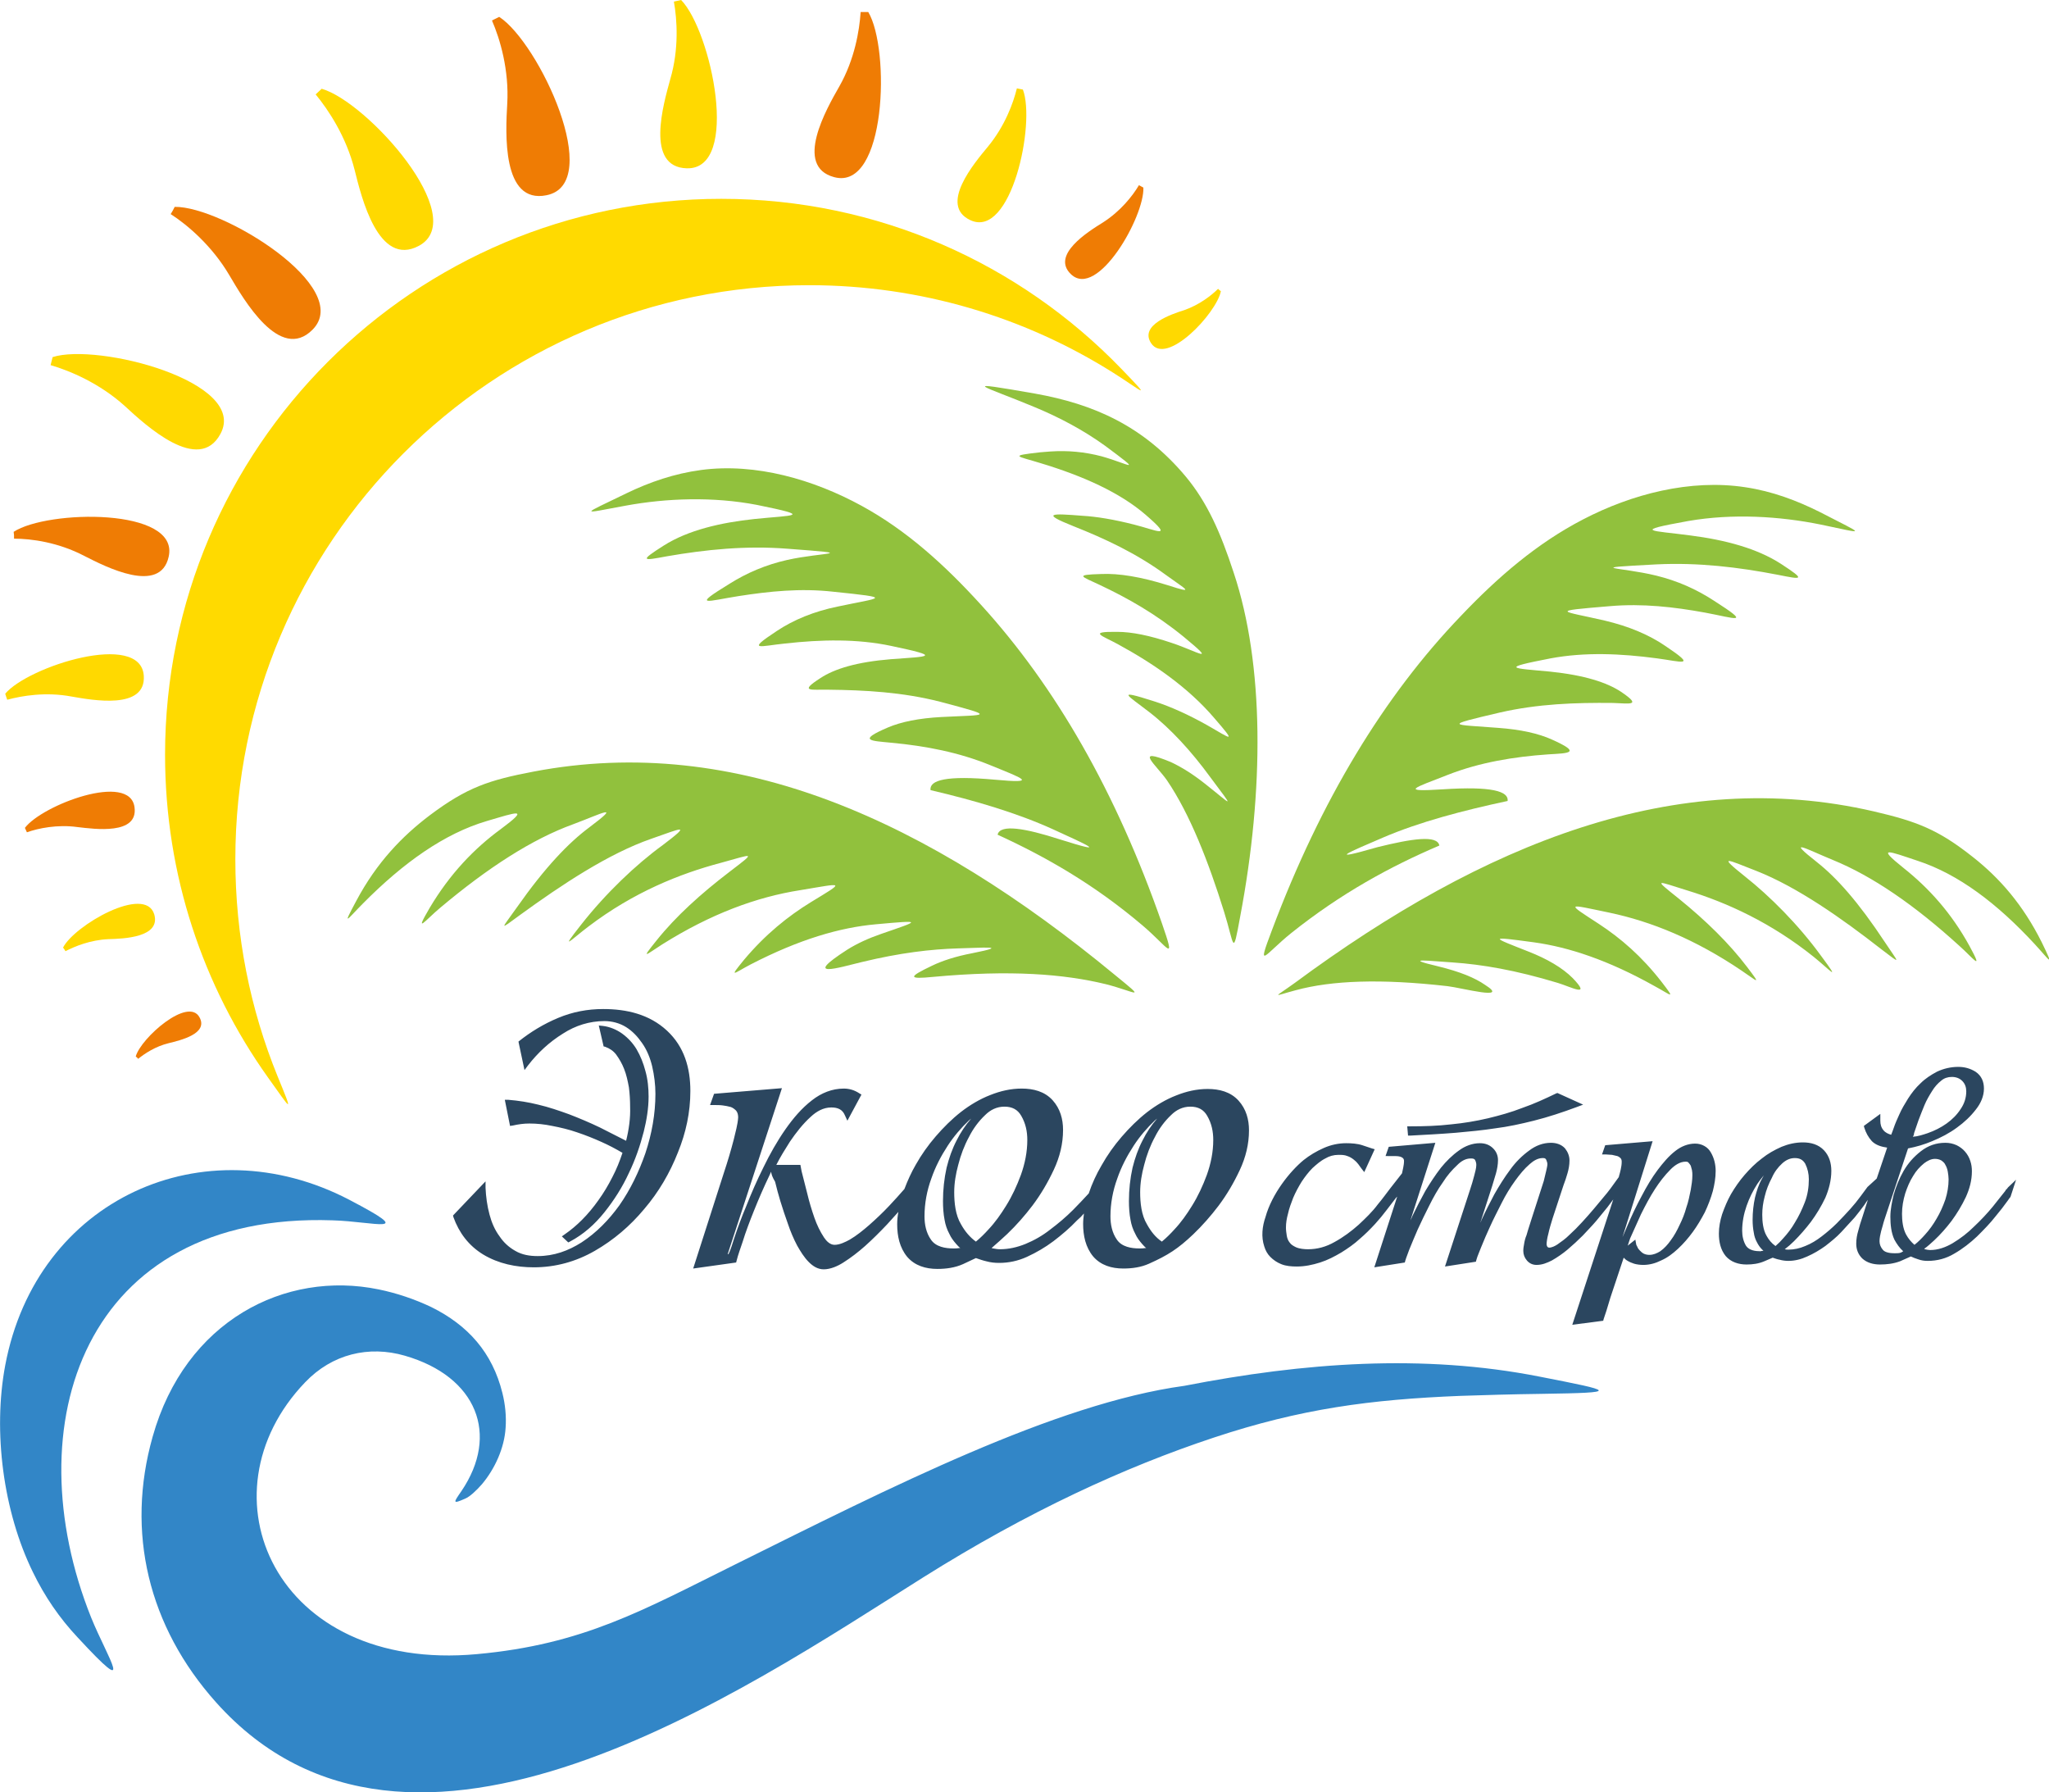 <?xml version="1.0" encoding="utf-8"?>
<!-- Generator: Adobe Illustrator 19.0.0, SVG Export Plug-In . SVG Version: 6.00 Build 0)  -->
<svg version="1.1" id="_x31_" xmlns="http://www.w3.org/2000/svg" xmlns:xlink="http://www.w3.org/1999/xlink" x="0px" y="0px"
	 viewBox="0 0 510.2 446.2" enable-background="new 0 0 510.2 446.2" xml:space="preserve">
<path fill-rule="evenodd" clip-rule="evenodd" fill="#91C13D" d="M360.4,245.5c-16.7-1.9-28.8-1.4-37.7,1c-6,1.6-5.7,2.1-0.3-1.8
	c47.1-34.8,94.9-54.1,144.2-42.7c10.7,2.5,16,4.5,24.7,11.4c6.6,5.2,12.4,11.8,17.1,21.2c3.3,6.8,1.9,4.4-1.7,0.5
	c-9.4-10.2-19.1-17.5-29.2-20.8c-7.2-2.4-10.5-3.8-3.5,1.8c6.3,5,11.9,11.2,16.4,19.4c3.7,6.8,0.8,2.9-2.6-0.1
	c-11.1-10.1-21.6-17.3-31.4-21.3c-6.8-2.8-11.9-5.7-3.9,0.6c4.8,3.8,10.2,9.8,16.8,19.8c3.5,5.3,4.5,5.9-1,1.7
	c-9.6-7.5-20.8-15.4-31-19.4c-7.2-2.8-9.8-4.2-2.8,1.4c6.2,4.9,13.3,12,18.9,19.7c5.2,7,2.3,3.6-1.8,0.3
	c-10.6-8.5-21.6-13.5-31.4-16.5c-7.8-2.4-8.7-3.2-2.2,2c6.8,5.5,12.6,11.2,17,17c3.8,5,2.5,3.5-1.4,0.9
	c-11.4-7.7-22.4-12.2-32.9-14.4c-10.6-2.2-10.9-2.6-2.6,2.8c5.5,3.6,10.7,8.1,15.6,14.4c3.7,4.8,2.4,3.3-1.7,1.1
	c-11.6-6.5-21.4-9.7-30-10.9c-11.8-1.6-10.5-1.3-1.4,2.3c4.6,1.8,8.4,4,11,6.6c4.8,5-0.4,2.2-3.7,1.2c-10.6-3.2-18.9-4.6-26.2-5.1
	c-5.2-0.3-13.2-1.3-3.5,1c5.3,1.3,9,2.8,11.6,4.6C376.1,249.2,363.9,245.9,360.4,245.5z"/>
<path fill-rule="evenodd" clip-rule="evenodd" fill="#91C13D" d="M232.3,243.2c19.4-1.8,32.7-0.7,43,1.8c7.5,1.9,10.5,4.4,2.3-2.3
	c-46.3-38.2-94.1-60.3-144.8-50.6c-11,2.1-16.5,3.9-25.7,10.8c-6.9,5.2-13.3,11.8-18.4,21.4c-3.7,6.9-2.2,4.5,1.7,0.6
	c10.1-10.2,20.3-17.4,30.8-20.5c7.5-2.2,10.9-3.5,3.5,2c-6.7,4.9-12.7,11.2-17.7,19.6c-4.1,7-1,3,2.6,0c11.9-10,22.9-17.1,33.1-20.8
	c7-2.6,12.4-5.5,4,0.8c-5.1,3.8-10.9,9.8-18,19.9c-3.8,5.4-4.8,6,0.9,1.8c10.2-7.4,21.9-15.2,32.6-18.9c7.5-2.6,10.2-4,2.8,1.6
	c-6.6,4.8-14.1,11.9-20.3,19.8c-5.6,7.1-2.5,3.7,1.9,0.4c11.2-8.5,22.7-13.1,32.9-15.8c8.1-2.2,9-3,2.2,2.2
	c-7.2,5.5-13.4,11.1-18.2,17.1c-4.1,5.1-2.7,3.6,1.4,1c12.1-7.6,23.5-11.8,34.4-13.5c10.9-1.8,11.3-2.3,2.6,3
	c-5.7,3.5-11.3,8-16.6,14.3c-4,4.9-2.6,3.4,1.6,1.2c12.2-6.3,22.3-9.2,31.2-10c12.1-1.1,10.8-0.9,1.3,2.4c-3.2,1.1-6,2.4-8.4,3.9
	c-11.5,7.4-2.2,4.5,3.6,3.1c9.5-2.3,17.2-3.2,24-3.4c5.3-0.1,13.6-0.8,3.5,1.2c-4.2,0.8-7.5,1.9-10,3.1
	C226,243.3,226.2,243.8,232.3,243.2z"/>
<path fill-rule="evenodd" clip-rule="evenodd" fill="#91C13D" d="M248.4,207.8c12,5.5,24.1,12.4,36.1,22.6c6.5,5.5,8.4,9.8,4.8-0.6
	c-11.4-32.7-26.5-58.9-45-79.2c-9.1-10-18.6-18.6-29.8-24.7c-11.9-6.5-26.3-10.7-39.9-8.9c-6.7,0.9-12.8,3-18.6,5.8
	c-11.5,5.6-11.7,5.2-0.3,3.1c10.3-1.9,21.9-2.3,32.8-0.2c14.3,2.9,9.1,2.5-0.6,3.5c-8.5,0.9-16.6,2.8-22.6,6.6
	c-6.3,4-5.2,3.8,0.7,2.7c9.8-1.7,19.7-2.7,30-1.9c18.6,1.4,9,0.8,0,2.8c-5.3,1.2-10,3.2-14.3,5.9c-9.8,6-5.5,4.3,2.2,3.1
	c7.7-1.2,15.4-2,23.5-1.1c15.5,1.6,12,1.4,1.2,3.7c-5.9,1.2-11,3.3-15.2,6.1c-7.9,5.2-4,3.7,2.1,3.1c9-1,17.9-1.2,26.4,0.6
	c12.8,2.7,9.6,2.6,0,3.3c-8.6,0.7-14.1,2.4-17.6,4.7c-5.6,3.6-2.1,2.8,1.9,2.9c9.2,0.1,18.5,0.6,27.9,3c14.3,3.8,11.8,3.2,0.3,3.8
	c-5.6,0.3-10,1.2-13.3,2.6c-7.7,3.3-4.3,3.3,0.8,3.8c8.6,0.8,16.9,2.4,24.7,5.6c8.3,3.4,12,4.6,1.1,3.6c-12.1-1.1-16.3,0.1-16,2.6
	c11.1,2.6,21.6,5.7,30.6,9.8c8.3,3.8,14.4,6.5,1.4,2.4C255.3,206.2,249,205.1,248.4,207.8z"/>
<path fill-rule="evenodd" clip-rule="evenodd" fill="#EF7C04" d="M122.5,5.1c0.8-0.4,1-0.5,1.8-0.9c9.9,6.4,26.3,41.5,11.8,44.4
	c-11.2,2.3-10.2-15.7-9.8-22.7C126.8,17.4,124.5,9.7,122.5,5.1z"/>
<path fill-rule="evenodd" clip-rule="evenodd" fill="#FFD900" d="M167.8,0.4c0.8-0.2,1-0.2,1.8-0.4c7.5,7.7,14.9,42.3,1.4,41.9
	c-10.4-0.3-5.8-16-4.1-22.2C169.1,12.2,168.6,4.9,167.8,0.4z"/>
<path fill-rule="evenodd" clip-rule="evenodd" fill="#FFD900" d="M78.6,23.5c0.7-0.6,0.8-0.8,1.5-1.4c11.3,3.2,37.2,32.1,24.2,39.1
	c-10.1,5.4-14.3-12.1-16-18.9C86.2,34,81.8,27.4,78.6,23.5z"/>
<path fill-rule="evenodd" clip-rule="evenodd" fill="#EF7C04" d="M42.5,53.3c0.5-0.8,0.6-1,1-1.8c11.8-0.2,44.8,20.1,34.3,30.6
	c-8.1,8.1-17.1-7.5-20.7-13.6C52.8,61.2,46.7,56,42.5,53.3z"/>
<path fill-rule="evenodd" clip-rule="evenodd" fill="#FFD900" d="M12.6,90.9c0.2-0.9,0.3-1.1,0.5-2c11.2-3.6,48.8,6.1,41.8,19.1
	c-5.4,10.1-18.6-2.1-23.8-6.9C24.8,95.4,17.4,92.3,12.6,90.9z"/>
<path fill-rule="evenodd" clip-rule="evenodd" fill="#EF7C04" d="M3.5,134.1c0-0.8,0-1-0.1-1.7c8.4-5.5,41.4-6.1,38.6,6.2
	c-2.1,9.5-15.7,2.5-21-0.2C14.5,135,7.8,134.1,3.5,134.1z"/>
<path fill-rule="evenodd" clip-rule="evenodd" fill="#FFD900" d="M1.8,174.2c-0.2-0.6-0.3-0.8-0.5-1.5C7,165.9,35,157,35.8,168.2
	c0.6,8.6-12.8,6.1-18,5.2C11.4,172.2,5.5,173.2,1.8,174.2z"/>
<path fill-rule="evenodd" clip-rule="evenodd" fill="#EF7C04" d="M6.7,207.2c-0.2-0.5-0.3-0.6-0.5-1.1c4.3-5.7,26.2-14,27.3-5.1
	c0.9,6.9-9.9,5.4-14.2,4.9C14.3,205.2,9.5,206.2,6.7,207.2z"/>
<path fill-rule="evenodd" clip-rule="evenodd" fill="#91C13D" d="M290.6,194.3c5.7,8.4,10.3,20.2,14.2,32.7c2.6,8.3,2.1,11.6,4,1.2
	c6-31.6,6-62.8-1.6-85.6c-3.3-10.1-6.6-17.5-11.9-23.9c-10.6-12.7-23-18.1-37.5-20.7c-20-3.5-13-2-0.3,3.3
	c6.3,2.6,12.3,5.8,17.7,9.7c9.8,7.3,5.9,4.5-0.9,2.6c-4.2-1.1-8.4-1.5-12.8-1.2c-0.8,0.1-1.7,0.1-2.5,0.2c-8,0.9-5.7,0.9,0.1,2.7
	c10.6,3.2,19.7,7.3,26.1,12.8c7.3,6.3,2.8,3.9-2.8,2.5c-5.1-1.3-9.4-2-12.9-2.2c-7.6-0.6-10.5-0.7-2.2,2.6
	c7.8,3.1,15.6,6.7,23.1,12.2c4.8,3.5,7.5,4.8,0.4,2.5c-6.7-2.1-12.2-3-16.6-2.8c-6.9,0.2-4.8,0.6-0.4,2.7c7,3.3,13.9,7.2,20.9,12.9
	c8.6,7.1,3.5,3.7-2.8,1.6c-5.6-1.9-10.1-2.8-13.7-2.8c-7.6-0.1-3.6,1,0.2,3.1c8.8,4.8,17.4,10.7,23.9,18.3c5.8,6.7,4.2,5.2-1.6,1.9
	c-4.6-2.6-9.2-4.7-13.3-6c-10-3.2-6.6-1.5-1.2,2.7c5.3,4.1,10.5,9.8,15.1,16.1c6.4,8.6,5.6,7.1-1.4,1.6c-2.8-2.2-5.6-4-8.4-5.3
	C282,185.8,287.9,190.4,290.6,194.3z"/>
<path fill-rule="evenodd" clip-rule="evenodd" fill="#91C13D" d="M358.4,210.5c-12.2,5.2-24.5,11.9-36.9,21.8
	c-6.7,5.4-8.7,9.6-4.8-0.7c12.2-32.5,28-58.4,47-78.2c9.3-9.8,19.1-18.2,30.5-24.1c12.1-6.3,26.7-10.1,40.4-8
	c6.7,1,12.8,3.3,18.6,6.2c11.4,5.9,11.7,5.5,0.2,3.1c-10.3-2.1-22-2.8-33-0.9c-14.4,2.6-9.2,2.3,0.5,3.6c8.6,1.1,16.6,3.2,22.6,7.1
	c6.3,4.1,5.2,3.9-0.8,2.7c-9.8-1.9-19.8-3.1-30.2-2.6c-18.8,1-9.1,0.6-0.1,2.8c5.3,1.3,10,3.4,14.3,6.2c9.7,6.2,5.4,4.4-2.2,3
	c-7.7-1.4-15.5-2.3-23.6-1.6c-15.6,1.3-12.1,1.1-1.3,3.6c5.9,1.4,11,3.5,15.2,6.4c7.9,5.3,3.9,3.8-2.2,3c-9-1.2-17.9-1.6-26.5,0
	c-12.9,2.5-9.7,2.4-0.1,3.3c8.6,0.9,14.1,2.7,17.6,5c5.5,3.7,2,2.9-2,2.8c-9.3-0.1-18.6,0.2-28.2,2.4c-14.5,3.4-11.9,2.9-0.4,3.8
	c5.6,0.4,10.1,1.4,13.4,2.9c7.6,3.4,4.2,3.4-0.9,3.7c-8.6,0.6-17.1,2-25,5.1c-8.4,3.3-12.2,4.3-1.2,3.6c12.2-0.8,16.4,0.5,16.1,2.9
	c-11.2,2.4-21.9,5.2-31,9.1c-8.4,3.6-14.6,6.2-1.4,2.4C351.5,208.8,357.9,207.8,358.4,210.5z"/>
<path fill-rule="evenodd" clip-rule="evenodd" fill="#FFDA00" d="M179.6,49.5c39.1,0,74.4,16.2,99.6,42.3c8.2,8.5,5,5.4-2,1
	C255.3,79,229.3,71,201.5,71c-78.9,0-142.9,64-142.9,142.9c0,19.1,3.7,37.3,10.5,54c4.1,10,3.5,8.5-2.4,0.3
	c-16.1-22.6-25.6-50.3-25.6-80.3C41.1,111.5,103.1,49.5,179.6,49.5z"/>
<path fill-rule="evenodd" clip-rule="evenodd" fill="#FFD900" d="M16.3,236.8c-0.2-0.4-0.3-0.5-0.6-0.9c2.8-5.5,20.4-15.7,22.7-8.3
	c1.7,5.8-7.7,6.1-11.4,6.2C22.5,234,18.6,235.6,16.3,236.8z"/>
<path fill-rule="evenodd" clip-rule="evenodd" fill="#EF7C04" d="M34.4,263.6c-0.2-0.3-0.3-0.3-0.6-0.6c1.3-4.6,13.1-15,15.9-9.7
	c2.2,4.1-4.9,5.7-7.7,6.4C38.7,260.5,36,262.3,34.4,263.6z"/>
<path fill-rule="evenodd" clip-rule="evenodd" fill="#EF7C04" d="M214.3,3c0.8,0,1,0,1.9,0c5.5,9.2,4.5,44.6-8.5,41.1
	c-10.1-2.7-1.9-17,1.3-22.6C212.8,14.8,214,7.6,214.3,3z"/>
<path fill-rule="evenodd" clip-rule="evenodd" fill="#FFD900" d="M253.2,22c0.7,0.1,0.8,0.2,1.5,0.3c3.2,8.4-2.9,37.3-13.1,32.5
	c-7.9-3.7,1-14.2,4.4-18.3C250.2,31.4,252.3,25.7,253.2,22z"/>
<path fill-rule="evenodd" clip-rule="evenodd" fill="#EF7C04" d="M283.6,46.1c0.5,0.3,0.6,0.3,1.1,0.6c0.3,7.2-11.4,27.8-18,21.6
	c-5.1-4.8,4.2-10.6,7.9-12.9C279,52.6,282,48.8,283.6,46.1z"/>
<path fill-rule="evenodd" clip-rule="evenodd" fill="#FFD900" d="M303.3,71.9c0.3,0.3,0.4,0.4,0.7,0.6c-1.1,5.5-13.6,18.8-17.4,12.9
	c-2.9-4.5,5.1-7.2,8.3-8.2C298.6,75.9,301.6,73.6,303.3,71.9z"/>
<path fill-rule="evenodd" clip-rule="evenodd" fill="#3286C7" d="M82.8,303.8c-62-2.1-79.3,51-60.1,98.9c4.1,10.1,11.5,21-3.4,4.9
	c-4.5-4.8-8.2-10.2-11.1-16.2c-7.4-15.1-10-35-6.9-51.5c7.8-41.5,49.5-60.1,85.7-41.2C104.2,307.7,93.3,304.1,82.8,303.8z"/>
<path fill-rule="evenodd" clip-rule="evenodd" fill="#3286C7" d="M125.9,355.4c0.2-2.8-0.1-5.8-0.8-8.6
	c-2.5-10.1-8.6-16.9-17.7-21.4c-4.2-2-8.7-3.5-13.1-4.4c-23.3-4.8-48.2,7.8-56.3,36.7c-6.7,23.7-1.1,47.2,15.8,66.1
	c48.3,54,131.4-3,175.9-31c26.4-16.6,50.5-27.6,72.5-34.9c21.7-7.2,39-9.5,61.5-10.4c6-0.2,12.7-0.4,20.2-0.5
	c19.7-0.3,18.3-0.6-0.6-4.3c-29-5.7-58.6-3.5-88.4,2.3c-32.2,4.4-73.4,25.4-111.7,44.4c-23.2,11.5-38,20-64.5,22.4
	C68.5,416.4,49.2,372,76,344.1c6.7-7,15.8-9.2,24.8-6.6c18,5.2,23.6,19.7,14.1,33.7c-2,2.9-2.3,3.3,0.9,1.9c1.2-0.5,2.8-2,4.2-3.6
	C123.2,365.7,125.6,360.5,125.9,355.4z"/>
<path fill-rule="evenodd" clip-rule="evenodd" fill="#2B465F" d="M467.3,293.4l2.6-7.7c-1.4-0.2-2.8-0.6-3.8-1.6
	c-0.9-1-1.5-2.1-1.9-3.4l-0.1-0.4l4.1-3v1.7c0,0.9,0.2,1.7,0.8,2.4c0.5,0.6,1.2,0.9,1.9,1.1c0.2-0.5,0.4-1,0.6-1.6
	c0.4-1.2,0.9-2.3,1.4-3.4c0.6-1.4,1.4-2.7,2.2-4c0.9-1.4,1.9-2.7,3.1-3.8c1.2-1.2,2.6-2.1,4.1-2.9c1.7-0.8,3.5-1.2,5.3-1.2
	c1.6,0,3,0.4,4.3,1.2c1.5,1,2.1,2.5,2.1,4.2c0,1.9-0.8,3.7-2,5.2c-1.3,1.7-2.9,3.2-4.7,4.5c-1.9,1.4-4,2.5-6.2,3.4
	c-1.9,0.8-3.9,1.4-6,1.8l-5.9,17.8c-0.3,0.9-0.5,1.9-0.8,2.8c-0.2,0.8-0.4,1.7-0.4,2.5c0,0.8,0.3,1.5,0.8,2.1c0.6,0.8,2.1,0.9,3,0.9
	c0.5,0,1.2,0,1.6-0.2c0.2-0.1,0.3-0.2,0.5-0.3c-0.9-0.8-1.6-1.8-2.2-2.9c-0.8-1.7-1-3.8-1-5.7c0-1.8,0.4-3.7,0.8-5.4
	c0.6-2.1,1.4-4.1,2.5-6c1.1-1.9,2.5-3.5,4.3-4.9c1.8-1.4,3.8-2.1,6.1-2.1c1,0,1.9,0.2,2.8,0.6c0.8,0.4,1.5,0.9,2.1,1.6
	c0.6,0.7,1,1.4,1.3,2.3c0.3,0.9,0.4,1.7,0.4,2.6c0,2.3-0.6,4.4-1.5,6.4c-1,2.1-2.2,4.1-3.6,6c-1.3,1.7-2.7,3.3-4.3,4.8
	c-0.8,0.7-1.6,1.5-2.5,2.1c0.1,0,0.1,0,0.2,0.1c0.4,0.1,0.9,0.2,1.3,0.2c2,0,3.9-0.7,5.6-1.7c2-1.2,3.8-2.6,5.4-4.2
	c1.6-1.5,3.2-3.2,4.6-4.9c1-1.3,2.1-2.6,3.1-3.9c0.1-0.2,0.2-0.4,0.4-0.5c0.1-0.1,0.2-0.3,0.3-0.4l2-1.9l-1.4,4.3l-0.1,0.1
	c-0.2,0.3-0.4,0.5-0.5,0.7c-1,1.4-2,2.7-3.1,4c-1.4,1.8-3,3.4-4.6,5c-1.7,1.6-3.6,3.1-5.7,4.3c-2,1.2-4.2,1.8-6.6,1.8
	c-0.8,0-1.6-0.1-2.4-0.4c-0.6-0.2-1.2-0.4-1.8-0.7c-0.9,0.4-1.8,0.8-2.7,1.2c-1.6,0.6-3.3,0.8-5,0.8c-1.6,0-3.2-0.4-4.4-1.5
	c-1-1-1.5-2.2-1.5-3.7c0-1.1,0.2-2.2,0.5-3.2c0.3-1.1,0.6-2.2,1-3.3l1.4-4.4c-0.3,0.4-0.6,0.8-0.9,1.3c-0.8,1.1-1.6,2.1-2.4,3.1
	c-1.1,1.2-2.2,2.4-3.3,3.6c-1.2,1.3-2.6,2.4-4,3.5c-1.4,1-2.9,1.9-4.5,2.6c-1.5,0.7-3.1,1.1-4.7,1.1c-0.7,0-1.5-0.1-2.2-0.3
	c-0.6-0.1-1.1-0.3-1.7-0.5c-0.7,0.3-1.4,0.6-2.1,0.9c-1.4,0.6-2.9,0.8-4.4,0.8c-2,0-3.9-0.6-5.2-2.1c-1.3-1.6-1.7-3.6-1.7-5.6
	c0-1.6,0.3-3.2,0.8-4.8c0.6-1.7,1.3-3.4,2.2-5c1-1.7,2.1-3.3,3.4-4.8c1.3-1.5,2.7-2.9,4.3-4.1c1.5-1.2,3.1-2.1,4.9-2.9
	c1.7-0.7,3.5-1.1,5.3-1.1c2,0,3.9,0.5,5.3,2c1.3,1.4,1.8,3.2,1.8,5.1c0,2.3-0.6,4.6-1.5,6.7c-1,2.1-2.2,4.1-3.6,6
	c-1.3,1.7-2.7,3.3-4.2,4.8c-0.7,0.7-1.5,1.4-2.3,2c0.3,0.1,0.6,0.1,0.9,0.1c1.4,0,2.8-0.3,4.2-0.9c1.5-0.6,2.8-1.4,4.1-2.4
	c1.3-1,2.6-2.1,3.8-3.3c1.1-1.1,2.2-2.3,3.3-3.5c0.9-1,1.8-2.1,2.6-3.2c0.6-0.8,1.1-1.5,1.7-2.3L467.3,293.4L467.3,293.4z
	 M192,291.7c-0.1,0.3-0.3,0.6-0.4,0.9c-1.4,2.9-2.7,5.9-3.9,8.9c-1,2.5-2,5.1-2.8,7.7c-0.5,1.5-1.1,3.1-1.5,4.7l-0.1,0.4l-10.7,1.5
	l7.7-24c0.9-2.7,1.7-5.4,2.4-8.1c0.4-1.7,1-3.8,1.1-5.5c0-0.6-0.1-1.2-0.5-1.7c-0.4-0.4-0.8-0.7-1.3-0.9c-0.7-0.2-1.3-0.3-2-0.4
	c-0.7-0.1-1.5-0.1-2.2-0.1h-1l1-2.8l16.9-1.4l-13.5,41.3h0.2c0.6-1.2,1-2.7,1.4-3.9c0.9-2.7,1.9-5.4,3-8c1.3-3.3,2.7-6.5,4.3-9.7
	c1.6-3.3,3.4-6.5,5.5-9.5c1.9-2.7,4-5.2,6.6-7.2c2.3-1.8,5-2.9,7.9-2.9c1.4,0,2.7,0.4,3.9,1.2l0.5,0.3l-3.5,6.5l-0.6-1.3
	c-0.6-1.5-1.8-2-3.4-2c-2,0-3.7,1-5.1,2.3c-2,1.8-3.7,4-5.2,6.2c-1.2,1.9-2.4,3.8-3.4,5.8h6l0.3,1.6c0.5,1.8,0.9,3.7,1.4,5.5
	c0.5,2.1,1.1,4.1,1.8,6.1c0.6,1.7,1.4,3.4,2.4,4.9c0.6,0.9,1.5,1.8,2.6,1.8c1.3,0,2.7-0.7,3.8-1.3c1.7-1,3.3-2.3,4.8-3.6
	c1.7-1.5,3.4-3.1,5-4.8c1.3-1.4,2.6-2.8,3.8-4.2c0.8-2.1,1.7-4.1,2.8-6c1.4-2.5,3.1-4.9,5-7.1c1.9-2.2,4-4.3,6.3-6.1
	c2.2-1.7,4.7-3.2,7.3-4.2c2.5-1,5.1-1.6,7.8-1.6c2.9,0,5.7,0.7,7.7,2.9c1.9,2.1,2.6,4.7,2.6,7.4c0,3.4-0.8,6.7-2.3,9.9
	c-1.5,3.2-3.2,6.1-5.3,8.9c-1.9,2.5-4,4.9-6.3,7.1c-1.2,1.1-2.6,2.4-3.9,3.5c0.1,0,0.3,0.1,0.4,0.1c0.6,0.1,1.1,0.2,1.7,0.2
	c2.2,0,4.3-0.5,6.3-1.3c2.2-0.9,4.3-2.1,6.2-3.6c2-1.5,3.9-3.1,5.7-4.9c1.3-1.3,2.6-2.7,3.9-4.1c0.8-2.4,1.9-4.8,3.2-7
	c1.4-2.5,3.1-4.9,5-7.1c1.9-2.2,4-4.3,6.3-6.1c2.2-1.7,4.7-3.2,7.3-4.2c2.5-1,5.1-1.6,7.8-1.6c2.9,0,5.7,0.7,7.7,2.9
	c1.9,2.1,2.6,4.7,2.6,7.4c0,3.4-0.8,6.7-2.3,9.9c-1.5,3.2-3.2,6.1-5.3,8.9c-1.9,2.5-4,4.9-6.3,7.1c-3.8,3.6-6.3,5.2-11,7.3
	c-2,0.9-4.2,1.2-6.4,1.2c-2.9,0-5.6-0.8-7.5-3c-1.9-2.3-2.5-5.2-2.5-8.1c0-0.9,0.1-1.7,0.2-2.6c-0.5,0.6-1.1,1.2-1.7,1.7
	c-1.8,1.9-3.8,3.6-5.9,5.2c-2,1.5-4.2,2.8-6.6,3.9c-2.2,1-4.5,1.5-6.9,1.5c-1.1,0-2.1-0.1-3.2-0.4c-0.9-0.2-1.7-0.5-2.6-0.8
	c-1,0.5-2.2,1-3.2,1.5c-2,0.9-4.2,1.2-6.4,1.2c-2.9,0-5.6-0.8-7.5-3c-1.9-2.3-2.5-5.2-2.5-8.1c0-1.1,0.1-2.1,0.3-3.1
	c-0.9,1-1.9,2.1-2.8,3.1c-1.8,1.9-3.6,3.7-5.5,5.4c-1.7,1.5-3.5,2.9-5.4,4.1c-1.4,0.9-3.2,1.7-4.9,1.7c-1.5,0-2.7-0.8-3.7-1.8
	c-1.2-1.2-2.1-2.7-2.9-4.1c-0.9-1.7-1.7-3.6-2.3-5.4c-0.7-1.9-1.3-3.8-1.9-5.7c-0.5-1.6-0.9-3.2-1.3-4.8
	C192.3,293,192.1,292.4,192,291.7L192,291.7z M324.6,288.8c1.5-1.2,3.2-2.2,5-3c1.8-0.8,3.7-1.2,5.6-1.2c1.3,0,2.8,0.1,4,0.5
	c0.8,0.3,1.6,0.5,2.4,0.8l0.7,0.2l-2.6,5.7l-0.7-0.9c-0.3-0.4-0.5-0.7-0.8-1.1c-0.3-0.4-0.7-0.8-1.1-1.1c-0.5-0.4-1-0.7-1.6-0.9
	c-0.7-0.3-1.5-0.3-2.2-0.3c-1.2,0-2.3,0.3-3.3,0.9c-1.2,0.6-2.2,1.5-3.2,2.4c-1,1-1.9,2.2-2.7,3.4c-0.8,1.3-1.5,2.6-2.1,4
	c-0.5,1.3-1,2.6-1.3,4c-0.3,1.1-0.5,2.2-0.5,3.4c0,0.7,0.1,1.3,0.2,2c0.1,0.6,0.3,1.2,0.7,1.7c0.4,0.6,1,0.9,1.6,1.2
	c0.9,0.4,2.1,0.5,3,0.5c2.3,0,4.5-0.6,6.6-1.8c2.2-1.2,4.2-2.7,6-4.3c1.7-1.6,3.4-3.2,4.8-5.1c1.1-1.3,2.1-2.7,3.1-4l2.9-3.7l0,0
	c0.1-0.5,0.2-0.9,0.3-1.4c0.1-0.5,0.2-1.1,0.2-1.7c0-1.2-1.7-1.2-2.5-1.2H345l0.8-2.3l11.6-1l-6.2,19.3c0.2-0.4,0.4-0.8,0.5-1.1
	c1-2.1,2.1-4.2,3.2-6.2c1.2-2,2.5-4,3.9-5.8c1.3-1.6,2.8-3.1,4.5-4.3c1.5-1.1,3.3-1.8,5.2-1.8c1.3,0,2.4,0.4,3.3,1.3
	c0.8,0.8,1.2,1.8,1.2,2.9c0,1.1-0.2,2.2-0.5,3.3c-0.3,1-0.6,2-0.9,3l-3,9.3c0.1-0.2,0.2-0.4,0.3-0.7c1-2.2,2.1-4.3,3.2-6.4
	c1.2-2.1,2.5-4.2,4-6.2c1.3-1.8,2.9-3.4,4.7-4.7c1.6-1.2,3.4-1.9,5.4-1.9c1.3,0,2.6,0.4,3.5,1.4c0.7,0.9,1.1,1.9,1.1,3
	c0,1.1-0.2,2.2-0.5,3.2c-0.3,1-0.6,2-1,3l-2.7,8.2c-0.4,1.3-0.8,2.6-1.1,4c-0.2,0.7-0.4,1.8-0.4,2.5c0,0.2,0.1,0.4,0.2,0.6
	c0.1,0.1,0.3,0.2,0.4,0.2c0.7,0,1.5-0.4,2.1-0.8c1-0.7,2-1.4,2.9-2.3c1.1-1,2.2-2.1,3.2-3.2c1-1.1,2-2.2,3-3.4c0.8-1,1.7-2,2.5-3
	c0.5-0.6,1.1-1.3,1.6-2l2.1-2.9c0,0,0-0.1,0-0.1c0.3-1,0.7-2.5,0.7-3.6c0-0.3,0-0.7-0.3-1c-0.2-0.2-0.5-0.4-0.8-0.5
	c-0.4-0.1-0.9-0.2-1.3-0.3c-0.5,0-1-0.1-1.5-0.1h-1l0.8-2.3l11.8-1L404,308c0.4-0.9,0.8-1.9,1.2-2.8c1.1-2.6,2.3-5.1,3.6-7.5
	c1.2-2.3,2.5-4.5,4-6.5c1.3-1.7,2.7-3.4,4.4-4.7c1.4-1.1,3.1-1.8,4.9-1.8c0.8,0,1.6,0.2,2.3,0.6c0.7,0.4,1.2,0.9,1.6,1.6
	c0.4,0.7,0.7,1.4,0.9,2.2c0.2,0.8,0.3,1.6,0.3,2.4c0,1.7-0.3,3.4-0.7,5c-0.5,1.8-1.2,3.6-2,5.3c-0.9,1.7-1.9,3.4-3,4.9
	c-1.1,1.5-2.3,2.9-3.7,4.2c-1.3,1.2-2.6,2.2-4.2,2.9c-1.4,0.7-2.9,1.1-4.4,1.1c-0.8,0-1.6-0.1-2.3-0.3c-0.6-0.2-1.1-0.4-1.6-0.7
	c-0.4-0.2-0.7-0.5-1-0.8c-0.2,0.6-0.4,1.2-0.6,1.8c-0.5,1.4-0.9,2.8-1.4,4.2c-0.4,1.3-0.9,2.6-1.3,3.9c-0.3,1.1-0.7,2.2-1,3.3
	c-0.2,0.7-0.5,1.4-0.7,2.1l-0.1,0.4l-7.7,1l10.2-31.2c-0.5,0.7-1,1.3-1.5,2c-0.9,1.1-1.8,2.2-2.7,3.3c-1.1,1.3-2.3,2.5-3.4,3.7
	c-1.2,1.2-2.5,2.4-3.8,3.5c-1.2,1-2.5,1.9-3.9,2.7c-1.2,0.6-2.4,1.1-3.8,1.1c-1,0-1.8-0.4-2.4-1.1c-0.6-0.7-0.9-1.5-0.9-2.4
	c0-0.6,0.1-1.2,0.2-1.7c0.1-0.7,0.3-1.5,0.6-2.2c0.2-0.8,0.5-1.6,0.7-2.3c0.2-0.7,0.5-1.5,0.7-2.2l2.9-9c0.2-0.8,0.4-1.6,0.6-2.5
	c0.1-0.5,0.3-1.2,0.3-1.7c0-0.4-0.2-0.8-0.3-1.1c-0.2-0.4-0.5-0.4-0.9-0.4c-1.2,0-2.3,0.7-3.2,1.5c-1.4,1.2-2.5,2.6-3.6,4.1
	c-1.3,1.8-2.4,3.6-3.4,5.6c-1,2-2,3.9-2.9,5.9c-0.8,1.7-1.5,3.4-2.2,5.1c-0.4,1.1-0.9,2.1-1.2,3.2l-0.1,0.4l-7.7,1.2l6.2-19
	c0.4-1.2,0.8-2.5,1.1-3.7c0.2-0.8,0.5-1.8,0.5-2.6c0-0.4-0.1-0.8-0.3-1.2c-0.2-0.4-0.7-0.4-1.1-0.4c-1.3,0-2.4,0.7-3.3,1.6
	c-1.4,1.3-2.6,2.7-3.6,4.3c-1.3,1.8-2.4,3.8-3.4,5.8c-1,2-2,4-2.9,6c-0.7,1.6-1.4,3.3-2.1,5c-0.3,0.9-0.7,1.8-1,2.8l-0.1,0.4
	l-7.6,1.2l5.7-17.6l-0.3,0.3c-0.9,1.2-2,2.6-2.3,3c-0.9,1.2-1.9,2.4-2.9,3.5c-1.2,1.3-2.5,2.6-3.8,3.7c-1.4,1.3-3,2.4-4.6,3.4
	c-1.7,1-3.4,1.9-5.3,2.5c-1.9,0.6-3.8,1-5.8,1c-1.3,0-2.7-0.1-3.9-0.6c-1-0.4-1.9-1-2.7-1.8c-0.7-0.7-1.2-1.6-1.5-2.6
	c-0.8-2.4-0.5-5,0.3-7.3C316.7,297.2,321.2,291.6,324.6,288.8L324.6,288.8z M129.1,259.3c3-2.4,6.3-4.4,9.9-5.9
	c3.6-1.5,7.3-2.2,11.2-2.2c5.8,0,11.5,1.3,15.9,5.4c4.3,4,5.8,9.3,5.8,15c0,5.3-1.1,10.4-3.1,15.3c-2,5.1-4.8,9.9-8.4,14.1
	c-3.5,4.2-7.6,7.7-12.3,10.4c-4.7,2.7-9.8,4.1-15.2,4.1c-4.4,0-8.8-0.9-12.6-3.2c-3.6-2.2-6-5.4-7.4-9.3l-0.1-0.4l8.1-8.5l0,1.6
	c0.1,2.2,0.4,4.5,1,6.7c0.5,1.9,1.3,3.8,2.5,5.4c1,1.5,2.3,2.7,3.9,3.6c1.7,1,3.6,1.3,5.6,1.3c4,0,7.6-1.3,10.9-3.4
	c3.7-2.4,6.8-5.6,9.4-9.2c2.8-4,4.9-8.4,6.5-13c1.6-4.8,2.5-9.8,2.5-14.8c0-2.3-0.3-4.6-0.8-6.8c-0.5-2.1-1.3-4.1-2.5-5.8
	c-1.1-1.6-2.4-3-4-4c-1.6-1-3.5-1.5-5.4-1.5c-3.7,0-7.2,1.1-10.3,3.1c-3.4,2.1-6.3,4.8-8.7,7.9l-0.9,1.2l-1.4-6.6L129.1,259.3
	L129.1,259.3z M155.9,284c-2.2-1.1-4.3-2.2-6.5-3.3c-2.5-1.2-5.1-2.3-7.7-3.3c-2.5-0.9-5.1-1.8-7.7-2.4c-2.4-0.6-4.9-1-7.4-1.2
	l-0.9,0l1.3,6.5l0.7-0.1c1.3-0.3,2.7-0.5,4.1-0.5c1.9,0,3.8,0.2,5.7,0.6c2.1,0.4,4.2,0.9,6.2,1.6c2.1,0.7,4.1,1.5,6.1,2.4
	c1.8,0.8,3.5,1.7,5.2,2.7c-0.7,2.1-1.5,4.1-2.5,6c-1,2-2.2,4-3.5,5.8c-1.2,1.7-2.6,3.4-4.1,4.9c-1.3,1.3-2.7,2.5-4.3,3.6l-0.7,0.5
	l1.6,1.5l0.4-0.2c3.4-1.8,6.2-4.3,8.6-7.3c2.4-3,4.5-6.3,6.1-9.8c1.6-3.3,2.8-6.8,3.7-10.3c0.7-2.8,1.2-5.8,1.2-8.7
	c0-2.1-0.2-4.3-0.8-6.4c-0.5-1.9-1.2-3.7-2.2-5.4c-0.9-1.5-2.1-2.8-3.6-3.9c-1.4-1-3.1-1.7-4.8-1.9l-1-0.1l1.2,5.2l0.4,0.1
	c1.1,0.4,2,1,2.7,1.9c0.8,1.1,1.5,2.3,2,3.6c0.6,1.5,0.9,3,1.2,4.6c0.2,1.6,0.3,3.2,0.3,4.9C157,278.3,156.6,281.2,155.9,284
	L155.9,284z M241.8,278.5c-0.2,0.1-0.3,0.3-0.5,0.4c-2,1.9-3.8,4-5.3,6.3c-1.7,2.6-3.1,5.3-4.1,8.2c-1.1,3-1.7,6.2-1.7,9.4
	c0,2,0.4,4.1,1.6,5.8c1.2,1.8,3.6,2.2,5.6,2.2c0.5,0,1,0,1.5-0.1c0.1,0,0.2,0,0.2,0c-0.4-0.3-0.7-0.7-1-1c-0.7-0.8-1.3-1.6-1.7-2.5
	c-0.6-1.1-1-2.3-1.2-3.5c-0.3-1.5-0.4-3.2-0.4-4.7c0-2.8,0.3-5.6,0.9-8.3c0.6-2.4,1.4-4.7,2.5-6.8
	C239.2,281.9,240.4,280.1,241.8,278.5C241.8,278.5,241.8,278.5,241.8,278.5L241.8,278.5z M243,309.1c1.1-0.9,2.2-2,3.1-3
	c1.7-1.8,3.1-3.8,4.4-5.9c1.5-2.4,2.7-5,3.7-7.7c1-2.8,1.6-5.7,1.6-8.7c0-2.1-0.4-4.1-1.5-6c-0.9-1.6-2.3-2.3-4.2-2.3
	c-1.9,0-3.5,0.8-4.8,2.1c-1.6,1.5-3,3.4-4,5.4c-1.2,2.2-2.1,4.6-2.7,7c-0.6,2.2-1,4.5-1,6.8c0,2.6,0.3,5.7,1.7,8
	C240.3,306.6,241.5,308,243,309.1L243,309.1z M288.1,278.5c-0.2,0.1-0.3,0.3-0.5,0.4c-2,1.9-3.8,4-5.3,6.3c-1.7,2.6-3.1,5.3-4.1,8.2
	c-1.1,3-1.7,6.2-1.7,9.4c0,2,0.4,4.1,1.6,5.8c1.2,1.8,3.6,2.2,5.6,2.2c0.5,0,1,0,1.5-0.1c0.1,0,0.2,0,0.2,0c-0.4-0.3-0.7-0.7-1-1
	c-0.7-0.8-1.3-1.6-1.7-2.5c-0.6-1.1-1-2.3-1.2-3.5c-0.3-1.5-0.4-3.2-0.4-4.7c0-2.8,0.3-5.6,0.9-8.3c0.6-2.4,1.4-4.7,2.5-6.8
	C285.5,281.9,286.7,280.1,288.1,278.5C288.1,278.5,288.1,278.5,288.1,278.5L288.1,278.5z M289.3,309.1c1.1-0.9,2.2-2,3.1-3
	c1.7-1.8,3.1-3.8,4.4-5.9c1.5-2.4,2.7-5,3.7-7.7c1-2.8,1.6-5.7,1.6-8.7c0-2.1-0.4-4.1-1.5-6c-0.9-1.6-2.3-2.3-4.2-2.3
	c-1.9,0-3.5,0.8-4.8,2.1c-1.6,1.5-3,3.4-4,5.4c-1.2,2.2-2.1,4.6-2.7,7c-0.6,2.2-1,4.5-1,6.8c0,2.6,0.3,5.7,1.7,8
	C286.6,306.6,287.7,308,289.3,309.1L289.3,309.1z M405.3,310.1l1.9-1.5l0.2,1.1c0,0.2,0.2,0.5,0.3,0.7c0.1,0.3,0.3,0.6,0.6,0.9
	c0.3,0.3,0.6,0.6,1,0.8c0.4,0.2,0.9,0.3,1.4,0.3c1,0,1.9-0.4,2.7-0.9c1-0.7,1.9-1.7,2.6-2.7c0.9-1.2,1.6-2.5,2.2-3.8
	c0.7-1.4,1.3-2.9,1.7-4.4c0.5-1.4,0.8-2.9,1.1-4.4c0.2-1.2,0.4-2.4,0.4-3.6c0-0.4,0-0.8-0.1-1.3c-0.1-0.4-0.2-0.7-0.3-1.1
	c-0.2-0.3-0.3-0.5-0.6-0.8c-0.2-0.2-0.4-0.2-0.7-0.2c-1.4,0-2.7,0.9-3.7,1.9c-1.5,1.5-2.8,3.2-3.9,4.9c-1.3,2-2.4,4.1-3.5,6.3
	c-0.9,2-1.8,4-2.7,6C405.7,308.9,405.5,309.5,405.3,310.1L405.3,310.1z M351.2,280.4c3.4,0,6.8-0.1,10.2-0.5
	c3.1-0.3,6.1-0.8,9.1-1.5c2.9-0.7,5.8-1.5,8.6-2.6c2.9-1,5.7-2.3,8.4-3.6l0.3-0.1l6.4,2.9l-1.6,0.6c-3.5,1.3-7.1,2.5-10.7,3.4
	c-3.2,0.8-6.4,1.5-9.6,1.9c-3.2,0.5-6.5,0.8-9.8,1.1c-3.7,0.3-7.4,0.5-11.2,0.7l-0.7,0l-0.2-2.3H351.2L351.2,280.4z M439.1,311.4
	c-0.1-0.1-0.3-0.3-0.4-0.4c-0.5-0.5-0.9-1.1-1.2-1.7c-0.4-0.7-0.7-1.6-0.8-2.4c-0.2-1-0.3-2.1-0.3-3.2c0-1.9,0.2-3.8,0.6-5.6
	c0.4-1.6,0.9-3.2,1.7-4.6c0.2-0.3,0.3-0.6,0.5-0.9c-0.6,0.7-1.1,1.4-1.6,2.1c-1.1,1.7-2,3.5-2.7,5.5c-0.7,2-1.1,4.1-1.1,6.2
	c0,1.3,0.3,2.7,1,3.8c0.8,1.1,2.3,1.3,3.6,1.3C438.6,311.4,438.8,311.4,439.1,311.4L439.1,311.4z M442.1,310.2
	c0.7-0.6,1.4-1.3,1.9-1.9c1.1-1.2,2.1-2.5,2.9-3.9c1-1.6,1.8-3.3,2.5-5.1c0.7-1.8,1-3.8,1-5.7c0-1.4-0.3-2.7-0.9-3.9
	c-0.6-1-1.4-1.4-2.6-1.4c-1.2,0-2.2,0.5-3.1,1.3c-1.1,1-2,2.2-2.6,3.6c-0.8,1.5-1.4,3-1.8,4.7c-0.4,1.5-0.6,3-0.6,4.5
	c0,1.7,0.2,3.8,1.1,5.3C440.4,308.6,441.1,309.5,442.1,310.2L442.1,310.2z M476.7,309.9c0.9-0.7,1.8-1.6,2.6-2.5
	c1.1-1.2,2.1-2.6,2.9-4c0.9-1.5,1.6-3.1,2.2-4.8c0.5-1.6,0.8-3.3,0.8-5c0-0.6-0.1-1.3-0.2-1.9c-0.1-0.6-0.3-1.2-0.6-1.7
	c-0.2-0.5-0.6-0.8-1-1.1c-0.5-0.3-1.1-0.4-1.6-0.4c-1,0-1.9,0.5-2.7,1.1c-1.1,0.9-2,1.9-2.7,3.1c-0.9,1.4-1.5,2.9-2,4.4
	c-0.5,1.7-0.8,3.3-0.8,5.1c0,1.6,0.2,3.6,1,5.1C475.2,308.4,475.9,309.2,476.7,309.9L476.7,309.9z M476.3,283
	c1.3-0.1,2.5-0.5,3.7-0.9c1.7-0.6,3.3-1.4,4.7-2.4c1.4-1,2.6-2.2,3.5-3.6c0.9-1.3,1.4-2.8,1.4-4.4c0-1-0.3-1.9-1-2.6
	c-0.7-0.7-1.6-1-2.6-1c-1,0-1.9,0.3-2.6,0.9c-0.9,0.7-1.7,1.6-2.3,2.6c-0.7,1.1-1.4,2.3-1.9,3.5c-0.5,1.2-1,2.5-1.5,3.8
	c-0.4,1.1-0.7,2.1-1.1,3.2C476.6,282.4,476.5,282.7,476.3,283z"/>
</svg>
